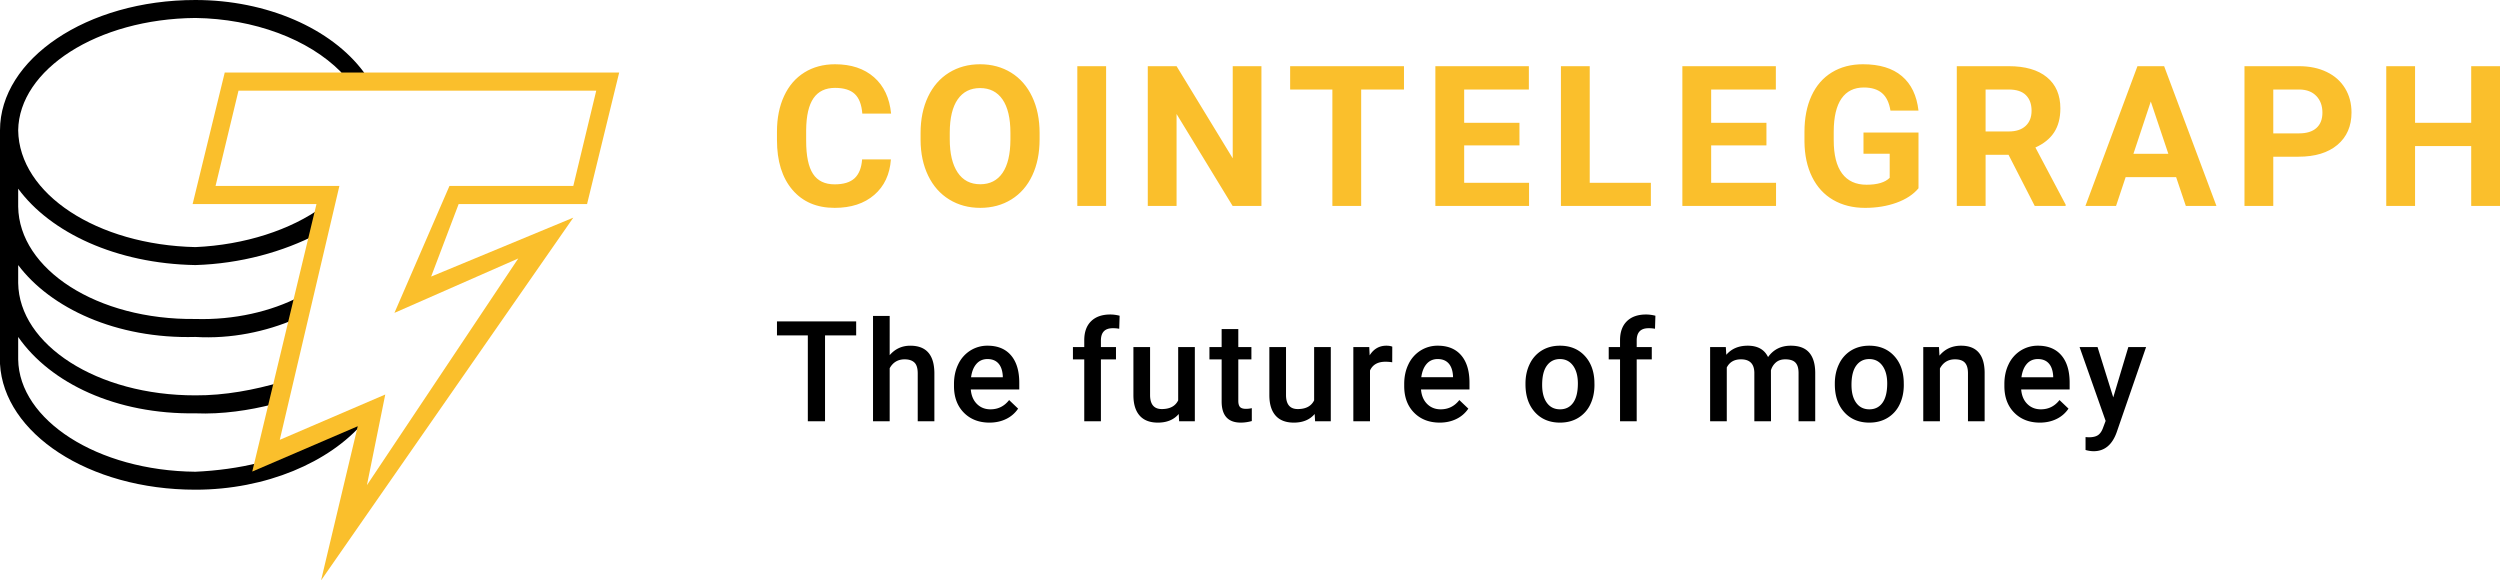 <?xml version="1.0" encoding="UTF-8" standalone="no"?>
<svg
   xmlns:dc="http://purl.org/dc/elements/1.1/"
   xmlns:cc="http://creativecommons.org/ns#"
   xmlns:rdf="http://www.w3.org/1999/02/22-rdf-syntax-ns#"
   xmlns:svg="http://www.w3.org/2000/svg"
   xmlns="http://www.w3.org/2000/svg"
   xmlns:sodipodi="http://sodipodi.sourceforge.net/DTD/sodipodi-0.dtd"
   xmlns:inkscape="http://www.inkscape.org/namespaces/inkscape"
   version="1.1"
   id="svg3737"
   sodipodi:docname="cointelegraph.svg"
   width="267.062"
   height="62"
   inkscape:version="0.92.4 (5da689c313, 2019-01-14)">
  <defs
     id="defs3741" />
  <sodipodi:namedview
     pagecolor="#ffffff"
     bordercolor="#666666"
     borderopacity="1"
     objecttolerance="10"
     gridtolerance="10"
     guidetolerance="10"
     inkscape:pageopacity="0"
     inkscape:pageshadow="2"
     inkscape:window-width="1024"
     inkscape:window-height="705"
     id="namedview3739"
     showgrid="false"
     fit-margin-top="0.3"
     fit-margin-left="0"
     fit-margin-right="0"
     fit-margin-bottom="0"
     inkscape:zoom="3.3662595"
     inkscape:cx="85.257835"
     inkscape:cy="7.2347497"
     inkscape:window-x="-8"
     inkscape:window-y="-8"
     inkscape:window-maximized="1"
     inkscape:current-layer="g3735" />
  <g
     id="g3735"
     style="fill:none">
    <path
       d="m 38.838,45.114 -11.166,4.799 v -0.48 c -2.153,0.545 -4.538,0.859 -6.797,0.96 C 10.374,50.292 2.039,44.859 1.942,38.394 v -2.4 c 3.449,4.958 10.47,8.28 18.933,8.16 2.863,0.12 5.792,-0.328 8.253,-0.96 l 0.971,-2.4 c -2.919,0.861 -6.105,1.46 -9.224,1.44 C 10.374,42.254 2.039,36.821 1.942,30.236 v -1.92 c 3.449,4.583 10.455,7.906 18.933,7.679 3.814,0.227 7.544,-0.566 10.68,-1.92 l 0.486,-2.4 c -3.064,1.598 -7.035,2.526 -11.166,2.4 C 10.374,34.201 2.039,28.768 1.942,22.077 v -1.92 c 3.449,4.69 10.47,8.012 18.933,8.159 4.81,-0.147 9.37,-1.404 13.108,-3.36 l 0.486,-2.88 c -3.393,2.486 -8.346,4.088 -13.594,4.32 C 10.374,26.164 2.04,20.73 1.942,13.918 2.039,7.439 10.374,2.006 20.875,1.92 c 6.26,0.086 12.074,2.256 15.536,5.759 l 0.337,0.555 2.448,0.01 -0.358,-0.565 C 35.395,3.053 28.509,0 20.875,0 9.256,0 0,6.331 0,13.918 v 24.956 c 0.408,7.406 9.453,13.438 20.875,13.438 7.544,0 14.324,-2.933 17.963,-7.198 z"
       id="path3729"
       inkscape:connector-curvature="0"
       style="fill:#000000;fill-opacity:1" />
    <path
       d="m 34.296,62 3.92,-16.469 -11.269,4.844 6.86,-28.578 H 20.577 L 24.007,7.75 h 42.136 l -3.43,14.047 H 48.995 l -2.94,7.75 15.188,-6.297 z m 6.86,-19.86 -1.96,9.688 L 55.364,27.61 42.135,33.423 48.015,19.86 H 61.243 L 63.693,9.688 H 25.477 l -2.45,10.172 h 13.229 l -6.37,27.125 11.27,-4.843 z M 95.171,17.027 c -0.116,1.606 -0.709,2.87 -1.779,3.794 -1.07,0.923 -2.48,1.384 -4.23,1.384 -1.913,0 -3.42,-0.644 -4.516,-1.933 C 83.549,18.984 83,17.215 83,14.966 v -0.913 c 0,-1.435 0.253,-2.7 0.759,-3.794 0.506,-1.093 1.229,-1.933 2.168,-2.517 0.94,-0.585 2.032,-0.877 3.277,-0.877 1.722,0 3.11,0.462 4.163,1.385 1.052,0.922 1.66,2.218 1.825,3.886 H 92.116 C 92.041,11.172 91.772,10.473 91.311,10.039 90.849,9.605 90.147,9.388 89.204,9.388 c -1.026,0 -1.793,0.367 -2.302,1.102 -0.51,0.735 -0.771,1.875 -0.785,3.42 v 1.128 c 0,1.613 0.245,2.792 0.733,3.537 0.49,0.745 1.26,1.118 2.313,1.118 0.95,0 1.659,-0.217 2.127,-0.651 0.469,-0.434 0.737,-1.106 0.805,-2.015 z m 15.884,-2.153 c 0,1.47 -0.26,2.758 -0.78,3.865 -0.519,1.108 -1.262,1.962 -2.23,2.564 -0.967,0.601 -2.076,0.902 -3.327,0.902 -1.237,0 -2.341,-0.297 -3.312,-0.892 -0.97,-0.595 -1.723,-1.444 -2.256,-2.548 -0.533,-1.104 -0.803,-2.374 -0.81,-3.81 v -0.738 c 0,-1.47 0.265,-2.763 0.795,-3.88 0.53,-1.118 1.278,-1.976 2.246,-2.575 0.967,-0.598 2.073,-0.897 3.317,-0.897 1.244,0 2.35,0.3 3.317,0.897 0.967,0.599 1.716,1.457 2.245,2.574 0.53,1.118 0.795,2.408 0.795,3.871 z m -3.117,-0.677 c 0,-1.566 -0.28,-2.755 -0.84,-3.569 -0.561,-0.813 -1.361,-1.22 -2.4,-1.22 -1.033,0 -1.829,0.402 -2.39,1.205 -0.56,0.803 -0.844,1.98 -0.85,3.533 v 0.728 c 0,1.524 0.28,2.707 0.84,3.547 0.56,0.841 1.367,1.262 2.42,1.262 1.032,0 1.825,-0.405 2.38,-1.215 0.553,-0.81 0.833,-1.991 0.84,-3.543 z M 118.16,22 h -3.076 V 7.07 h 3.076 z m 16.592,0 h -3.077 l -5.988,-9.823 V 22 h -3.076 V 7.07 h 3.076 l 5.999,9.844 V 7.07 h 3.066 z M 149.98,9.562 h -4.573 V 22 h -3.076 V 9.562 h -4.512 V 7.07 h 12.161 z m 12.336,5.968 h -5.906 v 3.999 h 6.931 V 22 H 153.333 V 7.07 h 9.988 v 2.492 h -6.911 v 3.558 h 5.906 z m 7.506,3.999 h 6.532 V 22 h -9.608 V 7.07 h 3.076 v 12.46 z m 18.878,-4 h -5.906 v 4 h 6.931 V 22 H 179.718 V 7.07 h 9.987 v 2.492 h -6.911 v 3.558 h 5.906 v 2.41 z m 16.243,4.584 c -0.554,0.663 -1.337,1.178 -2.349,1.543 -1.011,0.366 -2.132,0.55 -3.363,0.55 -1.292,0 -2.425,-0.283 -3.399,-0.847 -0.974,-0.564 -1.726,-1.382 -2.256,-2.456 -0.53,-1.073 -0.801,-2.334 -0.815,-3.783 v -1.016 c 0,-1.49 0.251,-2.78 0.754,-3.87 0.502,-1.09 1.227,-1.925 2.173,-2.502 0.947,-0.578 2.056,-0.867 3.328,-0.867 1.77,0 3.155,0.422 4.153,1.267 0.998,0.844 1.589,2.073 1.774,3.686 h -2.995 c -0.136,-0.855 -0.439,-1.48 -0.907,-1.877 -0.468,-0.396 -1.113,-0.594 -1.933,-0.594 -1.046,0 -1.842,0.393 -2.39,1.179 -0.546,0.786 -0.823,1.955 -0.83,3.507 v 0.953 c 0,1.566 0.298,2.748 0.892,3.548 0.595,0.8 1.467,1.2 2.615,1.2 1.155,0 1.98,-0.246 2.471,-0.738 v -2.574 h -2.799 v -2.266 h 5.876 z m 9.618,-3.578 h -2.45 V 22 h -3.077 V 7.07 h 5.548 c 1.763,0 3.124,0.393 4.08,1.18 0.958,0.786 1.436,1.896 1.436,3.332 0,1.019 -0.22,1.868 -0.661,2.548 -0.441,0.68 -1.11,1.222 -2.005,1.625 l 3.23,6.101 V 22 h -3.302 z m -2.45,-2.492 h 2.48 c 0.773,0 1.371,-0.197 1.795,-0.59 0.424,-0.393 0.636,-0.934 0.636,-1.625 0,-0.704 -0.2,-1.258 -0.6,-1.661 -0.4,-0.403 -1.013,-0.605 -1.84,-0.605 h -2.472 v 4.481 z m 20.354,4.88 h -5.394 L 226.046,22 h -3.271 l 5.558,-14.93 h 2.85 L 236.771,22 h -3.27 l -1.036,-3.076 z m -4.563,-2.49 h 3.732 l -1.876,-5.59 z m 14.94,0.307 V 22 h -3.076 V 7.07 h 5.824 c 1.121,0 2.107,0.205 2.958,0.616 0.852,0.41 1.506,0.992 1.964,1.748 0.458,0.755 0.687,1.615 0.687,2.579 0,1.463 -0.5,2.616 -1.502,3.46 -1.002,0.845 -2.388,1.267 -4.158,1.267 z m 0,-2.492 h 2.748 c 0.814,0 1.434,-0.191 1.861,-0.574 0.428,-0.383 0.641,-0.93 0.641,-1.64 0,-0.732 -0.215,-1.324 -0.646,-1.775 -0.43,-0.45 -1.025,-0.683 -1.784,-0.697 h -2.82 z M 267.062,22 h -3.076 v -6.398 h -5.998 V 22 h -3.077 V 7.07 h 3.077 v 6.05 h 5.998 V 7.07 h 3.076 z"
       id="path3731"
       inkscape:connector-curvature="0"
       style="fill:#fabf2c" />
    <path
       d="M 91.46,35.83 H 88.134 V 45 H 86.296 V 35.83 H 83 v -1.494 h 8.46 z m 3.58,2.11 c 0.581,-0.674 1.316,-1.011 2.205,-1.011 1.69,0 2.546,0.964 2.57,2.893 V 45 h -1.779 v -5.112 c 0,-0.547 -0.118,-0.934 -0.355,-1.161 -0.237,-0.227 -0.585,-0.34 -1.044,-0.34 -0.713,0 -1.245,0.317 -1.597,0.951 V 45 H 93.26 V 33.75 h 1.78 z m 10.664,7.206 c -1.128,0 -2.042,-0.355 -2.743,-1.065 -0.7,-0.71 -1.051,-1.657 -1.051,-2.838 v -0.22 c 0,-0.791 0.153,-1.498 0.458,-2.12 a 3.484,3.484 0 0 1 1.285,-1.454 3.398,3.398 0 0 1 1.846,-0.52 c 1.079,0 1.913,0.344 2.501,1.032 0.588,0.689 0.883,1.663 0.883,2.923 v 0.718 h -5.179 c 0.054,0.654 0.273,1.171 0.656,1.552 0.383,0.381 0.865,0.572 1.446,0.572 0.816,0 1.48,-0.33 1.993,-0.99 l 0.96,0.916 a 3.204,3.204 0 0 1 -1.272,1.103 c -0.53,0.26 -1.124,0.391 -1.783,0.391 z m -0.212,-6.79 c -0.489,0 -0.883,0.172 -1.183,0.514 -0.3,0.341 -0.492,0.817 -0.575,1.428 h 3.39 v -0.132 c -0.038,-0.596 -0.197,-1.046 -0.475,-1.351 -0.279,-0.305 -0.664,-0.458 -1.157,-0.458 z M 115.825,45 v -6.606 h -1.209 v -1.319 h 1.209 V 36.35 c 0,-0.879 0.244,-1.558 0.732,-2.036 0.489,-0.479 1.172,-0.718 2.051,-0.718 0.313,0 0.645,0.044 0.996,0.132 l -0.044,1.392 a 3.505,3.505 0 0 0 -0.681,-0.059 c -0.85,0 -1.274,0.437 -1.274,1.311 v 0.703 h 1.61 v 1.319 h -1.61 V 45 Z m 10.092,-0.776 c -0.522,0.615 -1.265,0.922 -2.227,0.922 -0.859,0 -1.51,-0.251 -1.951,-0.754 -0.442,-0.503 -0.663,-1.23 -0.663,-2.183 v -5.134 h 1.78 v 5.112 c 0,1.006 0.417,1.51 1.252,1.51 0.864,0 1.448,-0.31 1.75,-0.93 v -5.692 h 1.78 V 45 h -1.677 z m 6.364,-9.075 v 1.926 h 1.4 v 1.319 h -1.4 v 4.423 c 0,0.303 0.06,0.522 0.18,0.656 0.12,0.134 0.333,0.201 0.64,0.201 0.206,0 0.413,-0.024 0.623,-0.073 v 1.377 a 4.383,4.383 0 0 1 -1.172,0.168 c -1.367,0 -2.05,-0.754 -2.05,-2.263 v -4.49 h -1.304 v -1.318 h 1.303 V 35.15 h 1.78 z m 8.159,9.075 c -0.523,0.615 -1.265,0.922 -2.227,0.922 -0.86,0 -1.51,-0.251 -1.952,-0.754 -0.442,-0.503 -0.663,-1.23 -0.663,-2.183 v -5.134 h 1.78 v 5.112 c 0,1.006 0.418,1.51 1.253,1.51 0.864,0 1.447,-0.31 1.75,-0.93 v -5.692 h 1.78 V 45 h -1.677 z m 8.283,-5.523 a 4.404,4.404 0 0 0 -0.725,-0.058 c -0.816,0 -1.365,0.312 -1.648,0.937 V 45 h -1.78 v -7.925 h 1.7 l 0.043,0.886 c 0.43,-0.688 1.026,-1.032 1.787,-1.032 0.254,0 0.464,0.034 0.63,0.102 z m 5.075,6.445 c -1.128,0 -2.042,-0.355 -2.743,-1.065 -0.7,-0.71 -1.051,-1.657 -1.051,-2.838 v -0.22 c 0,-0.791 0.153,-1.498 0.458,-2.12 a 3.484,3.484 0 0 1 1.285,-1.454 3.398,3.398 0 0 1 1.846,-0.52 c 1.079,0 1.913,0.344 2.501,1.032 0.588,0.689 0.883,1.663 0.883,2.923 v 0.718 h -5.179 c 0.054,0.654 0.273,1.171 0.656,1.552 0.383,0.381 0.865,0.572 1.446,0.572 0.816,0 1.48,-0.33 1.993,-0.99 l 0.96,0.916 a 3.204,3.204 0 0 1 -1.272,1.103 c -0.53,0.26 -1.124,0.391 -1.783,0.391 z m -0.212,-6.79 c -0.489,0 -0.883,0.172 -1.183,0.514 -0.3,0.341 -0.492,0.817 -0.575,1.428 h 3.39 v -0.132 c -0.038,-0.596 -0.197,-1.046 -0.475,-1.351 -0.279,-0.305 -0.664,-0.458 -1.157,-0.458 z m 9.373,2.608 c 0,-0.776 0.154,-1.475 0.462,-2.098 a 3.37,3.37 0 0 1 1.296,-1.436 c 0.557,-0.334 1.196,-0.501 1.92,-0.501 1.068,0 1.936,0.344 2.603,1.032 0.666,0.689 1.027,1.602 1.08,2.74 l 0.008,0.417 c 0,0.781 -0.15,1.48 -0.45,2.095 a 3.33,3.33 0 0 1 -1.29,1.428 c -0.559,0.337 -1.205,0.505 -1.937,0.505 -1.118,0 -2.013,-0.372 -2.685,-1.116 -0.67,-0.745 -1.007,-1.738 -1.007,-2.978 z m 1.78,0.154 c 0,0.816 0.169,1.454 0.506,1.915 0.336,0.462 0.805,0.693 1.406,0.693 0.6,0 1.068,-0.235 1.402,-0.704 0.335,-0.468 0.502,-1.154 0.502,-2.058 0,-0.8 -0.172,-1.435 -0.516,-1.904 -0.345,-0.469 -0.812,-0.703 -1.403,-0.703 -0.58,0 -1.042,0.23 -1.384,0.692 -0.342,0.462 -0.513,1.151 -0.513,2.07 z M 173.06,45 v -6.606 h -1.209 v -1.319 h 1.209 V 36.35 c 0,-0.879 0.244,-1.558 0.732,-2.036 0.489,-0.479 1.172,-0.718 2.051,-0.718 0.313,0 0.645,0.044 0.996,0.132 l -0.044,1.392 a 3.505,3.505 0 0 0 -0.68,-0.059 c -0.85,0 -1.275,0.437 -1.275,1.311 v 0.703 h 1.611 v 1.319 H 174.84 V 45 Z m 11.3,-7.925 0.051,0.828 c 0.557,-0.65 1.319,-0.974 2.285,-0.974 1.06,0 1.785,0.405 2.176,1.216 0.576,-0.811 1.386,-1.216 2.431,-1.216 0.874,0 1.525,0.241 1.952,0.725 0.427,0.483 0.646,1.196 0.656,2.138 V 45 h -1.78 v -5.156 c 0,-0.503 -0.11,-0.872 -0.33,-1.106 -0.22,-0.235 -0.583,-0.352 -1.09,-0.352 -0.406,0 -0.737,0.109 -0.993,0.326 a 1.719,1.719 0 0 0 -0.539,0.853 L 189.187,45 h -1.78 v -5.215 c -0.025,-0.932 -0.5,-1.399 -1.428,-1.399 -0.713,0 -1.219,0.29 -1.516,0.872 V 45 h -1.78 v -7.925 z m 11.645,3.89 c 0,-0.777 0.154,-1.476 0.461,-2.099 a 3.37,3.37 0 0 1 1.297,-1.436 c 0.556,-0.334 1.196,-0.501 1.919,-0.501 1.069,0 1.937,0.344 2.603,1.032 0.667,0.689 1.027,1.602 1.08,2.74 l 0.008,0.417 c 0,0.781 -0.15,1.48 -0.45,2.095 a 3.33,3.33 0 0 1 -1.29,1.428 c -0.559,0.337 -1.204,0.505 -1.937,0.505 -1.118,0 -2.013,-0.372 -2.684,-1.116 -0.671,-0.745 -1.007,-1.738 -1.007,-2.978 v -0.088 z m 1.78,0.153 c 0,0.816 0.168,1.454 0.505,1.915 0.337,0.462 0.806,0.693 1.406,0.693 0.6,0 1.068,-0.235 1.403,-0.704 0.334,-0.468 0.502,-1.154 0.502,-2.058 0,-0.8 -0.173,-1.435 -0.517,-1.904 -0.344,-0.469 -0.812,-0.703 -1.402,-0.703 -0.581,0 -1.043,0.23 -1.385,0.692 -0.341,0.462 -0.512,1.151 -0.512,2.07 z m 9.345,-4.043 0.051,0.916 c 0.586,-0.708 1.355,-1.062 2.307,-1.062 1.65,0 2.49,0.945 2.52,2.834 V 45 h -1.78 v -5.134 c 0,-0.503 -0.109,-0.876 -0.326,-1.117 -0.217,-0.242 -0.572,-0.363 -1.066,-0.363 -0.717,0 -1.252,0.325 -1.604,0.974 V 45 h -1.78 v -7.925 z m 10.78,8.071 c -1.127,0 -2.042,-0.355 -2.742,-1.065 -0.701,-0.71 -1.051,-1.657 -1.051,-2.838 v -0.22 c 0,-0.791 0.152,-1.498 0.457,-2.12 a 3.484,3.484 0 0 1 1.286,-1.454 3.398,3.398 0 0 1 1.845,-0.52 c 1.08,0 1.913,0.344 2.502,1.032 0.588,0.689 0.882,1.663 0.882,2.923 v 0.718 h -5.178 c 0.054,0.654 0.272,1.171 0.655,1.552 0.384,0.381 0.866,0.572 1.447,0.572 0.815,0 1.48,-0.33 1.992,-0.99 l 0.96,0.916 a 3.204,3.204 0 0 1 -1.271,1.103 c -0.53,0.26 -1.124,0.391 -1.784,0.391 z m -0.212,-6.79 c -0.488,0 -0.882,0.172 -1.183,0.514 -0.3,0.341 -0.492,0.817 -0.575,1.428 h 3.391 v -0.132 c -0.039,-0.596 -0.197,-1.046 -0.476,-1.351 -0.278,-0.305 -0.664,-0.458 -1.157,-0.458 z m 8.049,4.095 1.611,-5.376 h 1.897 l -3.15,9.126 c -0.483,1.333 -1.303,2 -2.46,2 a 3.18,3.18 0 0 1 -0.857,-0.132 v -1.377 l 0.337,0.022 c 0.449,0 0.787,-0.082 1.014,-0.245 0.227,-0.164 0.407,-0.439 0.538,-0.824 l 0.257,-0.682 -2.783,-7.888 h 1.919 z"
       id="path3733"
       inkscape:connector-curvature="0"
       style="fill:#000000" />
  </g>
</svg>
